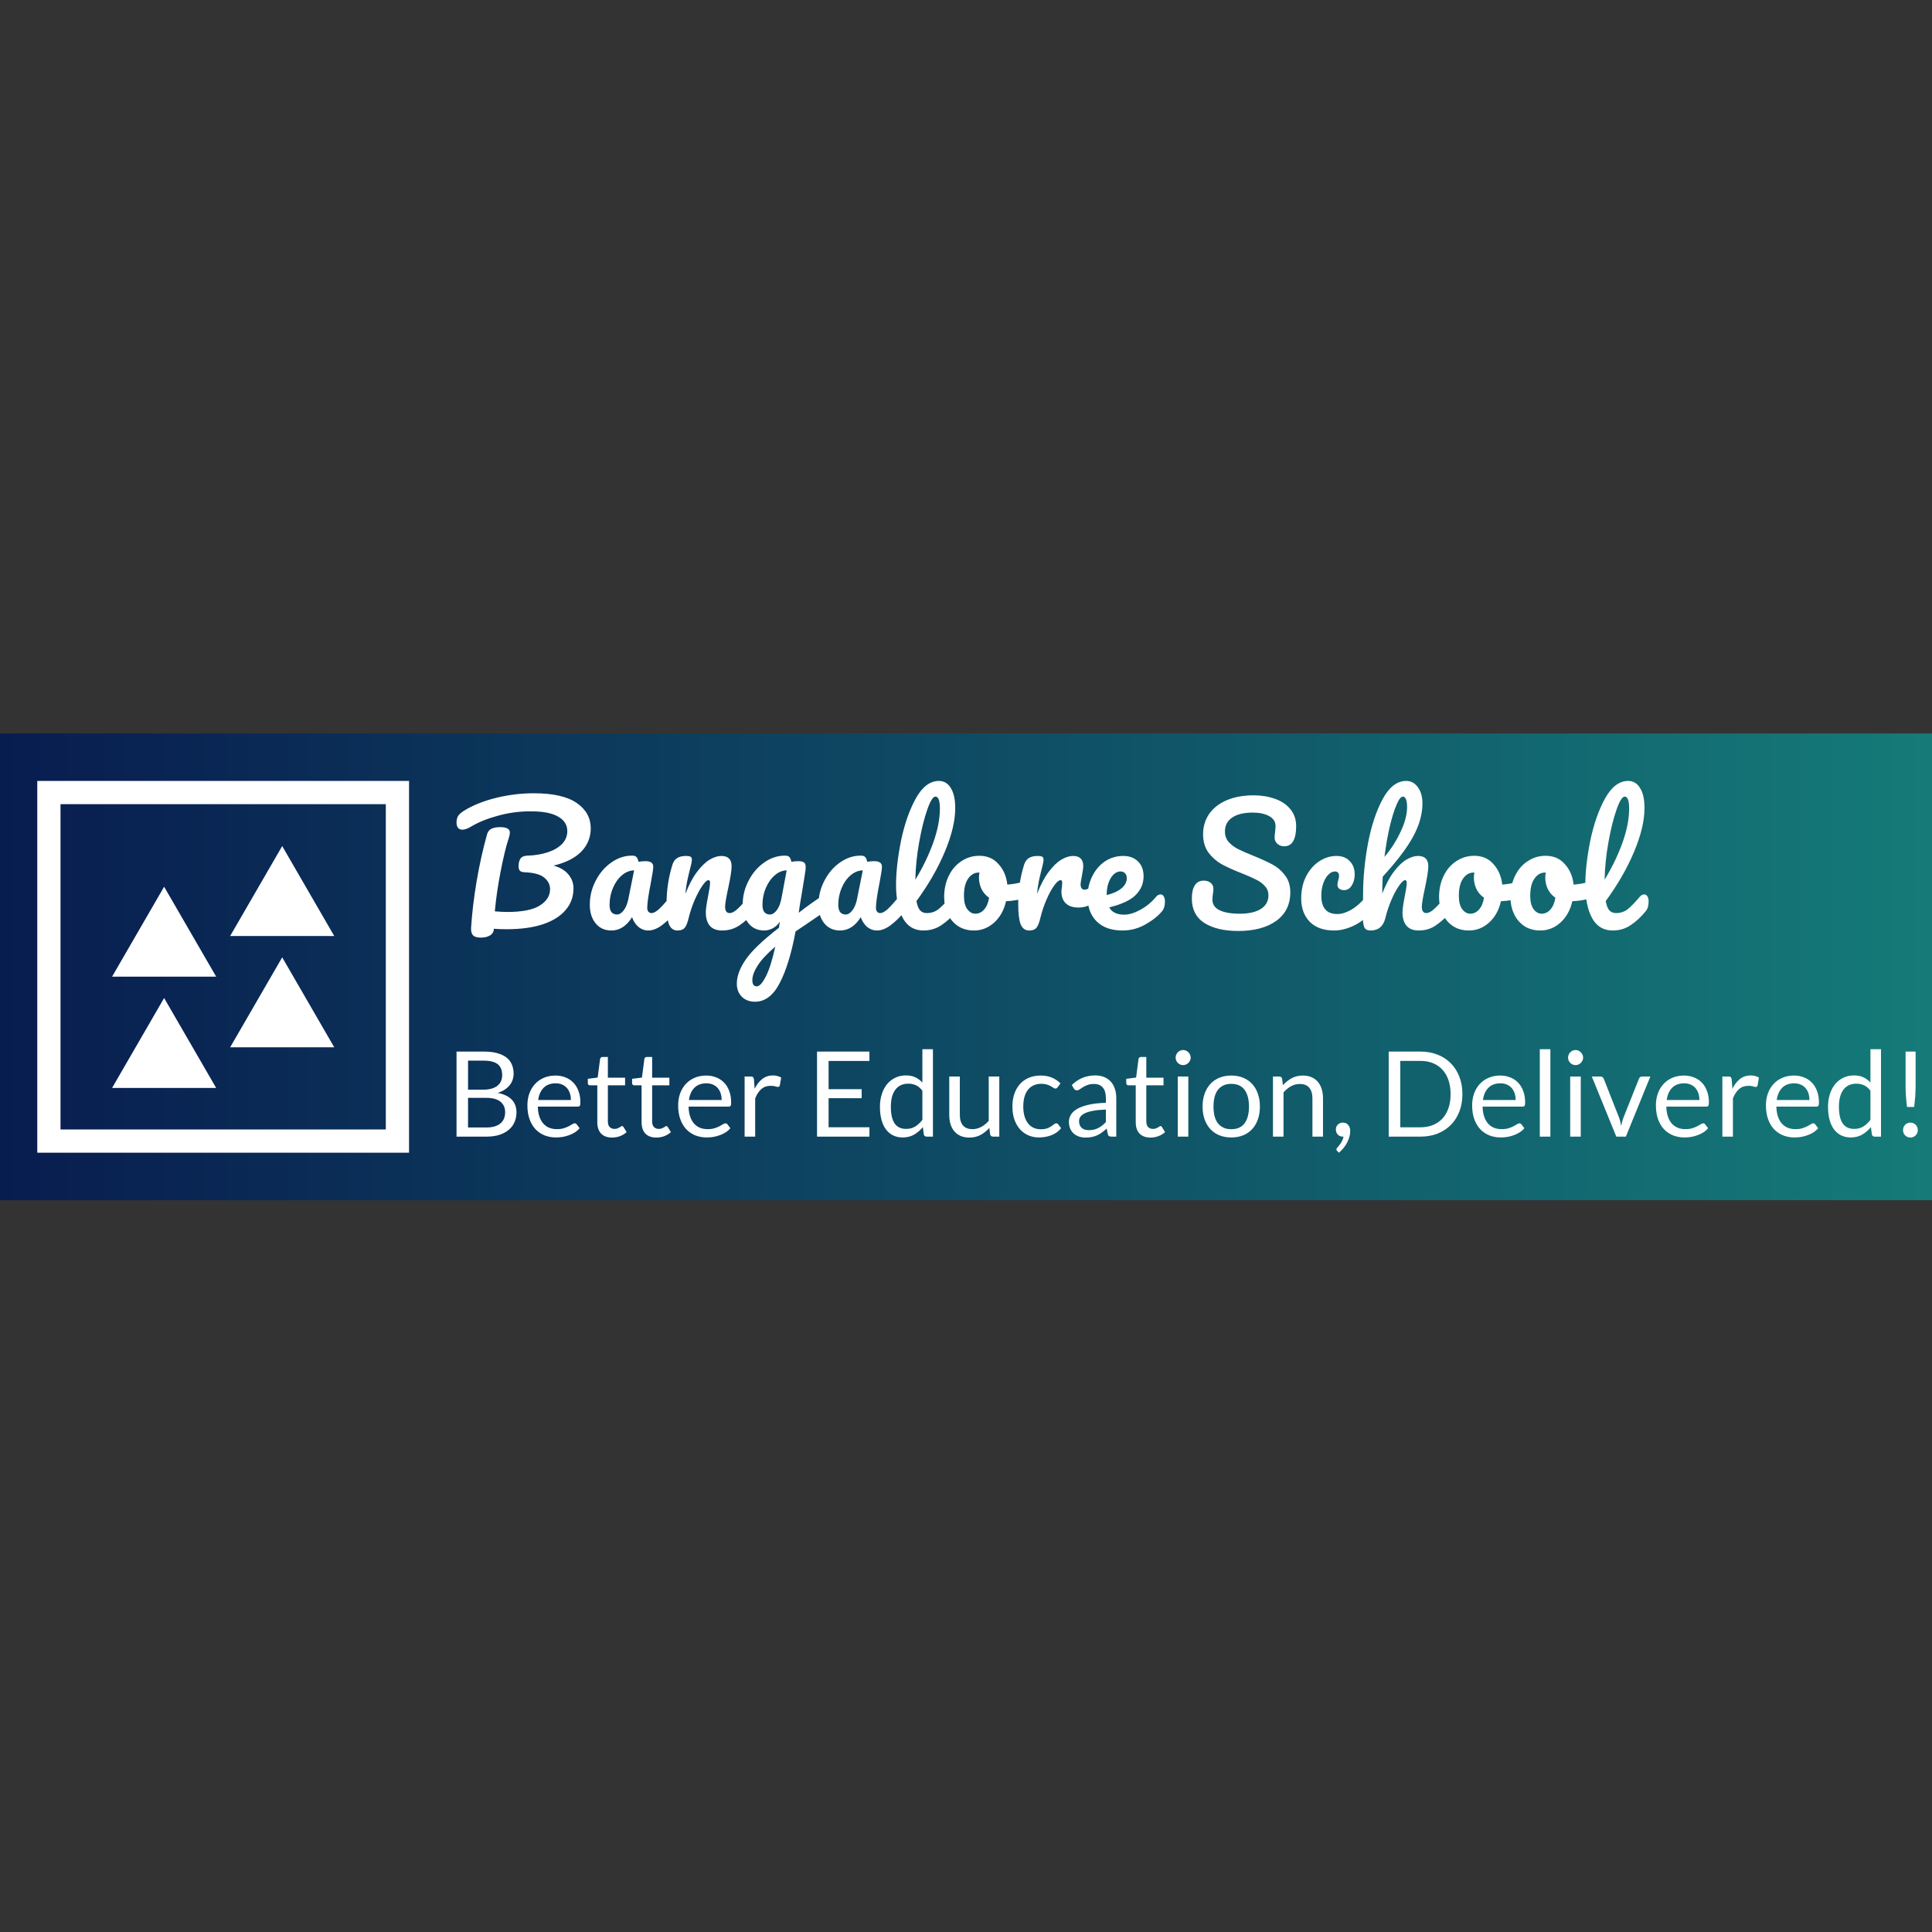 <svg version="1.1" xmlns="http://www.w3.org/2000/svg" viewBox="0 0 250 250"><rect x="0" y="0" width="250" height="250" fill="#333333" stroke="none"/><desc>Created with Snap</desc><defs><linearGradient x1="-2999.296" y1="-1269.76" x2="9782.143" y2="-1269.76" gradientUnits="userSpaceOnUse" id="linearGradientSkv0evmzwj1"><stop offset="0%" stop-color="#081c4f"></stop><stop offset="100%" stop-color="#157c79"></stop></linearGradient></defs><g transform="matrix(0.02,0,0,0.02,58.665,120.303)"><rect x="-2999.296" y="-1269.76" width="12781.439" height="3019.776" fill="url('#linearGradientSkv0evmzwj1')"></rect><g transform="matrix(75.168,0,0,75.168,-2692.096,-961.357)"><g display="none"><rect x="-331.365" y="-102.667" display="inline" fill="#ffffff" width="473.333" height="236" style=""></rect></g><g display="none"><g display="inline"><g><path d="M30,1.984v28H2v-28H30 M32-0.016H0v32h32V-0.016L32-0.016z" fill="#ffffff" style=""></path></g></g><g display="inline"><g><polygon fill="#ffffff" points="10.918,9.09 15.398,16.831 6.439,16.831    " style=""></polygon></g><g><polygon fill="#ffffff" points="21.082,5.59 25.561,13.331 16.602,13.331    " style=""></polygon></g><g><polygon fill="#ffffff" points="10.918,18.669 15.398,26.41 6.439,26.41    " style=""></polygon></g><g><polygon points="21.082,15.169 25.561,22.91 16.602,22.91    " fill="#ffffff" style=""></polygon></g></g></g><g display="none"><g display="inline"><path fill="#ffffff" d="M31,0.984v30H1v-30H31 M32-0.016H0v32h32V-0.016L32-0.016z" style=""></path></g><g display="inline"><path fill="#ffffff" d="M10.918,11.087l2.745,4.744h-5.49L10.918,11.087 M10.918,9.09l-4.479,7.741h8.958L10.918,9.09L10.918,9.09    z" style=""></path></g><g display="inline"><path fill="#ffffff" d="M21.082,7.587l2.745,4.744h-5.49L21.082,7.587 M21.082,5.59l-4.479,7.741h8.958L21.082,5.59L21.082,5.59z" style=""></path></g><g display="inline"><path fill="#ffffff" d="M10.918,20.666l2.745,4.744h-5.49L10.918,20.666 M10.918,18.669L6.439,26.41h8.958L10.918,18.669    L10.918,18.669z" style=""></path></g><g display="inline"><path fill="#ffffff" d="M21.082,17.166l2.745,4.744h-5.49L21.082,17.166 M21.082,15.169l-4.479,7.741h8.958L21.082,15.169    L21.082,15.169z" style=""></path></g></g><g display="none"><g display="inline"><g><rect x="0.5" y="0.484" fill="#ffffff" width="31" height="31" style=""></rect></g><g><g><path d="M31,0.984v30H1v-30H31 M32-0.016H0v32h32V-0.016L32-0.016z" fill="#ffffff" style=""></path></g></g></g><g display="inline"><g><polygon fill="#ffffff" points="7.307,16.331 10.918,10.088 14.53,16.331    " style=""></polygon></g><g><g><path d="M10.918,11.087l2.745,4.744h-5.49L10.918,11.087 M10.918,9.09l-4.479,7.741h8.958L10.918,9.09L10.918,9.09z" fill="#ffffff" style=""></path></g></g></g><g display="inline"><g><polygon fill="#ffffff" points="17.47,12.831 21.082,6.588 24.693,12.831    " style=""></polygon></g><g><path d="M21.082,7.587l2.745,4.744h-5.49L21.082,7.587 M21.082,5.59l-4.479,7.741h8.958L21.082,5.59L21.082,5.59z" fill="#ffffff" style=""></path></g></g><g display="inline"><g><polygon fill="#ffffff" points="7.307,25.91 10.918,19.667 14.53,25.91    " style=""></polygon></g><g><g><path d="M10.918,20.666l2.745,4.744h-5.49L10.918,20.666 M10.918,18.669L6.439,26.41h8.958L10.918,18.669L10.918,18.669z" fill="#ffffff" style=""></path></g></g></g><g display="inline"><g><polygon fill="#ffffff" points="17.47,22.41 21.082,16.167 24.693,22.41    " style=""></polygon></g><g><path d="M21.082,17.166l2.745,4.744h-5.49L21.082,17.166 M21.082,15.169l-4.479,7.741h8.958L21.082,15.169L21.082,15.169z" fill="#ffffff" style=""></path></g></g></g><g><g><path d="M0,31.984h32v-32H0V31.984z M2,1.984h28v28H2V1.984z" fill="#ffffff" style=""></path><polygon points="6.439,16.831 15.398,16.831 10.918,9.09   " fill="#ffffff" style=""></polygon><polygon points="16.602,13.331 25.561,13.331 21.082,5.59   " fill="#ffffff" style=""></polygon><polygon points="6.439,26.41 15.398,26.41 10.918,18.669   " fill="#ffffff" style=""></polygon><polygon points="16.602,22.91 25.561,22.91 21.082,15.169   " fill="#ffffff" style=""></polygon></g></g><desc>Created with Snap</desc><defs></defs></g><g><g transform="matrix(1.024,0,0,-1.024,0,0)"><path d="M868 640Q868 555 808 493Q748 432 633 405Q695 388 727 349Q759 311 759 261Q759 182 709 124Q660 66 565 34Q470 3 336 3Q286 3 256 6Q255 -22 232 -36Q209 -50 173 -50Q137 -50 123 -34Q110 -18 112 13Q121 153 147 306Q173 460 213 603Q220 628 241 638Q262 648 296 648Q357 648 357 614Q357 600 351 582Q325 504 299 370Q273 237 262 116Q310 112 340 112Q480 112 545 152Q611 193 611 256Q611 300 573 330Q536 360 448 363Q428 364 420 373Q412 382 412 402Q412 431 424 449Q436 467 468 468Q539 470 596 489Q654 508 687 542Q720 577 720 623Q720 681 663 714Q606 748 488 748Q381 748 281 720Q181 693 111 651Q79 632 57 632Q39 632 29 644Q20 657 20 676Q20 701 30 719Q41 737 81 760Q165 808 278 835Q391 862 509 862Q690 862 779 801Q868 740 868 640ZM998 -5Q936 -5 899 40Q862 85 862 158Q862 238 899 309Q936 381 997 424Q1059 468 1128 468Q1150 468 1157 459Q1165 451 1170 429Q1191 433 1214 433Q1263 433 1263 398Q1263 377 1248 298Q1225 183 1225 138Q1225 123 1232 114Q1240 105 1252 105Q1271 105 1298 129Q1325 154 1371 209Q1383 223 1398 223Q1411 223 1418 211Q1426 199 1426 178Q1426 138 1407 116Q1366 65 1320 30Q1274 -5 1231 -5Q1198 -5 1170 17Q1143 40 1129 79Q1077 -5 998 -5ZM1034 96Q1056 96 1076 122Q1096 148 1105 191L1142 375Q1100 374 1064 343Q1029 313 1008 263Q987 213 987 157Q987 126 999 111Q1012 96 1034 96ZM1416 -5Q1378 -5 1362 35Q1347 75 1347 163Q1347 293 1384 410Q1393 439 1413 452Q1434 466 1471 466Q1491 466 1499 461Q1507 456 1507 442Q1507 426 1492 370Q1482 330 1476 300Q1470 270 1466 226Q1499 312 1540 366Q1581 420 1620 443Q1660 466 1693 466Q1758 466 1758 401Q1758 362 1736 260Q1717 173 1717 145Q1717 105 1746 105Q1766 105 1793 129Q1821 154 1867 209Q1879 223 1894 223Q1907 223 1914 211Q1922 199 1922 178Q1922 138 1903 116Q1860 63 1810 29Q1761 -5 1698 -5Q1647 -5 1621 24Q1595 54 1595 110Q1595 138 1609 210Q1622 273 1622 297Q1622 313 1611 313Q1598 313 1574 279Q1551 246 1526 191Q1502 136 1487 75Q1476 28 1461 11Q1447 -5 1416 -5ZM2353 221Q2366 221 2373 208Q2381 196 2381 177Q2381 154 2374 141Q2367 128 2352 118Q2266 60 2226 32L2162 -11Q2124 -218 2062 -337Q2001 -455 1906 -455Q1855 -455 1823 -424Q1791 -392 1791 -341Q1791 -270 1847 -189Q1903 -107 2057 12L2063 51Q2046 24 2018 9Q1991 -5 1964 -5Q1902 -5 1865 40Q1828 85 1828 158Q1828 238 1865 309Q1902 381 1963 424Q2025 468 2094 468Q2116 468 2123 459Q2131 451 2136 429Q2155 433 2180 433Q2205 433 2215 425Q2226 418 2226 396Q2226 384 2225 377Q2221 346 2200 220Q2196 196 2191 167Q2187 139 2182 107Q2259 167 2330 213Q2343 221 2353 221ZM2000 96Q2023 96 2044 124Q2065 152 2074 204L2106 375Q2065 374 2030 343Q1995 313 1974 263Q1953 213 1953 157Q1953 126 1965 111Q1978 96 2000 96ZM1917 -358Q1942 -358 1973 -298Q2005 -238 2034 -107Q1957 -173 1923 -226Q1889 -279 1889 -319Q1889 -336 1895 -347Q1902 -358 1917 -358ZM2443 -5Q2381 -5 2344 40Q2307 85 2307 158Q2307 238 2344 309Q2381 381 2442 424Q2504 468 2573 468Q2595 468 2602 459Q2610 451 2615 429Q2636 433 2659 433Q2708 433 2708 398Q2708 377 2693 298Q2670 183 2670 138Q2670 123 2677 114Q2685 105 2697 105Q2716 105 2743 129Q2770 154 2816 209Q2828 223 2843 223Q2856 223 2863 211Q2871 199 2871 178Q2871 138 2852 116Q2811 65 2765 30Q2719 -5 2676 -5Q2643 -5 2615 17Q2588 40 2574 79Q2522 -5 2443 -5ZM2479 96Q2501 96 2521 122Q2541 148 2550 191L2587 375Q2545 374 2509 343Q2474 313 2453 263Q2432 213 2432 157Q2432 126 2444 111Q2457 96 2479 96ZM3169 223Q3182 223 3189 211Q3197 199 3197 178Q3197 138 3178 116Q3135 63 3084 29Q3034 -5 2970 -5Q2882 -5 2839 75Q2797 155 2797 282Q2797 404 2828 560Q2860 716 2921 828Q2983 940 3068 940Q3116 940 3143 895Q3171 851 3171 768Q3171 649 3105 492Q3039 335 2926 181Q2933 140 2949 122Q2965 105 2991 105Q3032 105 3063 128Q3094 152 3142 209Q3154 223 3169 223ZM3046 841Q3023 841 2994 758Q2965 675 2943 552Q2921 429 2919 316Q2990 433 3032 550Q3074 668 3074 765Q3074 841 3046 841ZM3626 307Q3639 307 3646 294Q3653 281 3653 261Q3653 213 3624 204Q3564 183 3492 180Q3473 96 3417 45Q3361 -5 3290 -5Q3230 -5 3187 24Q3145 53 3123 101Q3101 149 3101 205Q3101 281 3130 340Q3159 400 3210 433Q3261 467 3323 467Q3399 467 3445 414Q3492 362 3500 285Q3547 288 3612 305Q3620 307 3626 307ZM3298 101Q3330 101 3353 127Q3377 153 3385 202Q3354 223 3337 257Q3321 291 3321 329Q3321 345 3324 361L3319 361Q3279 361 3252 322Q3226 284 3226 214Q3226 159 3247 130Q3269 101 3298 101ZM3638 -5Q3600 -5 3584 35Q3569 75 3569 163Q3569 293 3606 410Q3615 439 3635 452Q3656 466 3693 466Q3713 466 3721 461Q3729 456 3729 442Q3729 426 3714 370Q3704 330 3698 300Q3692 270 3688 226Q3721 312 3762 366Q3803 420 3842 443Q3882 466 3915 466Q3980 466 3980 401Q3980 388 3971 338Q3963 298 3963 288Q3963 253 3988 253Q4016 253 4060 297Q4073 310 4087 310Q4100 310 4107 298Q4115 287 4115 268Q4115 231 4095 210Q4067 181 4029 160Q3992 140 3950 140Q3897 140 3869 167Q3842 194 3842 240Q3842 255 3845 270Q3847 290 3847 297Q3847 313 3836 313Q3821 313 3796 279Q3772 246 3748 191Q3724 136 3709 75Q3698 28 3683 11Q3669 -5 3638 -5ZM4468 223Q4481 223 4488 211Q4496 199 4496 178Q4496 138 4477 116Q4440 71 4372 33Q4305 -5 4228 -5Q4123 -5 4065 52Q4007 109 4007 208Q4007 277 4036 336Q4065 396 4116 431Q4168 466 4233 466Q4291 466 4326 431Q4361 397 4361 338Q4361 269 4311 219Q4262 170 4144 141Q4169 95 4239 95Q4284 95 4341 126Q4399 158 4441 209Q4453 223 4468 223ZM4216 368Q4179 368 4153 325Q4128 282 4128 221L4128 219Q4187 233 4221 261Q4255 289 4255 326Q4255 345 4244 356Q4234 368 4216 368ZM4959 -8Q4826 -8 4746 42Q4666 93 4666 197Q4666 252 4685 281Q4704 310 4741 310Q4768 310 4785 296Q4802 282 4802 260Q4802 240 4799 225Q4799 221 4797 211Q4796 201 4796 190Q4796 145 4841 123Q4887 101 4969 101Q5054 101 5102 131Q5150 162 5150 217Q5150 251 5128 275Q5106 300 5073 316Q5040 333 4980 357Q4903 387 4854 414Q4806 441 4771 487Q4737 534 4737 603Q4737 675 4775 731Q4814 787 4886 818Q4959 849 5057 849Q5130 849 5191 827Q5252 806 5288 762Q5325 718 5325 654Q5325 591 5306 559Q5287 527 5250 527Q5224 527 5206 543Q5189 559 5189 581Q5189 600 5192 616Q5195 646 5195 654Q5195 696 5154 718Q5113 740 5052 740Q4966 740 4920 708Q4875 677 4875 620Q4875 582 4898 555Q4922 528 4957 510Q4992 492 5055 467Q5131 436 5177 411Q5223 386 5255 343Q5288 300 5288 237Q5288 119 5198 55Q5109 -8 4959 -8ZM5564 -5Q5466 -5 5411 50Q5357 106 5357 197Q5357 278 5389 339Q5421 400 5472 433Q5523 466 5579 466Q5634 466 5664 433Q5695 401 5695 350Q5695 308 5676 279Q5658 250 5628 250Q5609 250 5597 259Q5586 268 5586 284Q5586 291 5588 300Q5590 309 5591 313Q5596 328 5596 341Q5596 354 5589 361Q5583 368 5571 368Q5548 368 5528 347Q5508 327 5496 292Q5484 257 5484 215Q5484 99 5585 99Q5626 99 5673 126Q5721 154 5767 209Q5779 223 5794 223Q5807 223 5814 211Q5822 199 5822 178Q5822 140 5803 116Q5756 58 5690 26Q5625 -5 5564 -5ZM6296 223Q6309 223 6316 211Q6324 199 6324 178Q6324 138 6305 116Q6259 63 6210 29Q6162 -5 6100 -5Q6049 -5 6023 24Q5997 54 5997 110Q5997 138 6011 210Q6024 273 6024 297Q6024 313 6013 313Q6000 313 5976 279Q5952 246 5928 191Q5904 136 5889 75Q5870 -5 5795 -5Q5765 -5 5755 16Q5746 38 5746 94Q5746 126 5747 145L5748 225Q5748 379 5779 546Q5811 713 5872 826Q5934 940 6020 940Q6066 940 6094 900Q6123 861 6123 798Q6123 697 6064 588Q6005 480 5872 335Q5869 283 5869 228Q5902 313 5942 366Q5983 420 6022 443Q6062 466 6095 466Q6160 466 6160 401Q6160 362 6138 260Q6119 173 6119 145Q6119 105 6148 105Q6168 105 6195 129Q6223 154 6269 209Q6281 223 6296 223ZM5999 841Q5981 841 5959 789Q5937 738 5916 650Q5896 563 5883 460Q5945 533 5985 619Q6026 705 6026 775Q6026 807 6019 824Q6012 841 5999 841ZM6753 307Q6766 307 6773 294Q6780 281 6780 261Q6780 213 6751 204Q6691 183 6619 180Q6600 96 6544 45Q6488 -5 6417 -5Q6357 -5 6314 24Q6272 53 6250 101Q6228 149 6228 205Q6228 281 6257 340Q6286 400 6337 433Q6388 467 6450 467Q6526 467 6572 414Q6619 362 6627 285Q6674 288 6739 305Q6747 307 6753 307ZM6425 101Q6457 101 6480 127Q6504 153 6512 202Q6481 223 6464 257Q6448 291 6448 329Q6448 345 6451 361L6446 361Q6406 361 6379 322Q6353 284 6353 214Q6353 159 6374 130Q6396 101 6425 101ZM7204 307Q7217 307 7224 294Q7231 281 7231 261Q7231 213 7202 204Q7142 183 7070 180Q7051 96 6995 45Q6939 -5 6868 -5Q6808 -5 6765 24Q6723 53 6701 101Q6679 149 6679 205Q6679 281 6708 340Q6737 400 6788 433Q6839 467 6901 467Q6977 467 7023 414Q7070 362 7078 285Q7125 288 7190 305Q7198 307 7204 307ZM6876 101Q6908 101 6931 127Q6955 153 6963 202Q6932 223 6915 257Q6899 291 6899 329Q6899 345 6902 361L6897 361Q6857 361 6830 322Q6804 284 6804 214Q6804 159 6825 130Q6847 101 6876 101ZM7524 223Q7537 223 7544 211Q7552 199 7552 178Q7552 138 7533 116Q7490 63 7439 29Q7389 -5 7325 -5Q7237 -5 7194 75Q7152 155 7152 282Q7152 404 7183 560Q7215 716 7276 828Q7338 940 7423 940Q7471 940 7498 895Q7526 851 7526 768Q7526 649 7460 492Q7394 335 7281 181Q7288 140 7304 122Q7320 105 7346 105Q7387 105 7418 128Q7449 152 7497 209Q7509 223 7524 223ZM7401 841Q7378 841 7349 758Q7320 675 7298 552Q7276 429 7274 316Q7345 433 7387 550Q7429 668 7429 765Q7429 841 7401 841Z" fill="#ffffff" style=""></path></g></g><g transform="matrix(0.75,0,0,0.75,-46.336,1338.752)"><g transform="matrix(0.512,0,0,-0.512,0,0)"><path d="M681 0L174 0L174 1433L631 1433Q763 1433 858 1407Q954 1381 1015 1333Q1077 1285 1106 1215Q1136 1146 1136 1059Q1136 1006 1119 957Q1103 908 1069 866Q1036 824 985 791Q935 758 867 737Q1024 706 1104 624Q1184 542 1184 408Q1184 317 1150 242Q1117 167 1052 113Q988 59 894 29Q801 0 681 0ZM677 653L368 653L368 154L678 154Q761 154 820 173Q880 192 918 226Q957 261 975 308Q993 356 993 413Q993 524 914 588Q836 653 677 653ZM368 1280L368 791L624 791Q706 791 766 809Q826 827 865 859Q905 891 924 936Q943 982 943 1036Q943 1162 867 1221Q791 1280 631 1280L368 1280ZM1841 1029Q1932 1029 2009 998Q2086 968 2142 910Q2198 853 2229 768Q2261 684 2261 576Q2261 534 2252 520Q2243 506 2218 506L1544 506Q1546 410 1570 339Q1594 268 1636 220Q1678 173 1736 149Q1794 126 1866 126Q1933 126 1981 141Q2030 157 2065 175Q2100 193 2123 208Q2147 224 2164 224Q2186 224 2198 207L2248 142Q2215 102 2169 72Q2123 43 2070 24Q2018 5 1962 -5Q1906 -14 1851 -14Q1746 -14 1657 21Q1569 57 1504 125Q1440 194 1404 295Q1368 396 1368 527Q1368 633 1400 725Q1433 817 1494 884Q1555 952 1643 990Q1731 1029 1841 1029ZM1845 898Q1716 898 1642 823Q1568 749 1550 617L2101 617Q2101 679 2084 730Q2067 782 2034 819Q2001 857 1953 877Q1906 898 1845 898ZM2795 -16Q2675 -16 2610 51Q2546 118 2546 244L2546 864L2424 864Q2408 864 2397 873Q2386 883 2386 903L2386 974L2552 995L2593 1308Q2595 1323 2606 1332Q2617 1342 2634 1342L2724 1342L2724 993L3014 993L3014 864L2724 864L2724 256Q2724 192 2755 161Q2786 130 2835 130Q2863 130 2883 137Q2904 145 2919 154Q2934 163 2944 170Q2955 178 2963 178Q2977 178 2988 161L3040 76Q2994 33 2929 8Q2864 -16 2795 -16ZM3541 -16Q3421 -16 3356 51Q3292 118 3292 244L3292 864L3170 864Q3154 864 3143 873Q3132 883 3132 903L3132 974L3298 995L3339 1308Q3341 1323 3352 1332Q3363 1342 3380 1342L3470 1342L3470 993L3760 993L3760 864L3470 864L3470 256Q3470 192 3501 161Q3532 130 3581 130Q3609 130 3629 137Q3650 145 3665 154Q3680 163 3690 170Q3701 178 3709 178Q3723 178 3734 161L3786 76Q3740 33 3675 8Q3610 -16 3541 -16ZM4381 1029Q4472 1029 4549 998Q4626 968 4682 910Q4738 853 4769 768Q4801 684 4801 576Q4801 534 4792 520Q4783 506 4758 506L4084 506Q4086 410 4110 339Q4134 268 4176 220Q4218 173 4276 149Q4334 126 4406 126Q4473 126 4521 141Q4570 157 4605 175Q4640 193 4663 208Q4687 224 4704 224Q4726 224 4738 207L4788 142Q4755 102 4709 72Q4663 43 4610 24Q4558 5 4502 -5Q4446 -14 4391 -14Q4286 -14 4197 21Q4109 57 4044 125Q3980 194 3944 295Q3908 396 3908 527Q3908 633 3940 725Q3973 817 4034 884Q4095 952 4183 990Q4271 1029 4381 1029ZM4385 898Q4256 898 4182 823Q4108 749 4090 617L4641 617Q4641 679 4624 730Q4607 782 4574 819Q4541 857 4493 877Q4446 898 4385 898ZM5206 0L5028 0L5028 1013L5130 1013Q5159 1013 5170 1002Q5181 991 5185 964L5197 806Q5249 912 5325 971Q5402 1031 5505 1031Q5547 1031 5581 1021Q5615 1012 5644 995L5621 862Q5614 837 5590 837Q5576 837 5547 846Q5518 856 5466 856Q5373 856 5310 802Q5248 748 5206 645L5206 0ZM6248 1433L7131 1433L7131 1275L6443 1275L6443 799L7000 799L7000 647L6443 647L6443 158L7131 158L7131 0L6248 0L6248 1433ZM8201 0L8095 0Q8057 0 8047 37L8031 160Q7966 81 7882 33Q7799 -14 7691 -14Q7604 -14 7533 19Q7462 53 7412 118Q7362 183 7335 280Q7308 377 7308 503Q7308 615 7338 711Q7368 808 7424 879Q7481 950 7562 990Q7643 1031 7746 1031Q7839 1031 7905 999Q7971 968 8023 911L8023 1473L8201 1473L8201 0ZM7750 130Q7837 130 7902 170Q7968 210 8023 283L8023 773Q7974 839 7915 865Q7857 892 7786 892Q7644 892 7568 791Q7492 690 7492 503Q7492 404 7509 333Q7526 263 7559 217Q7592 172 7640 151Q7688 130 7750 130ZM8476 1013L8654 1013L8654 367Q8654 252 8707 189Q8760 126 8867 126Q8945 126 9014 163Q9083 200 9141 266L9141 1013L9319 1013L9319 0L9213 0Q9175 0 9165 37L9151 146Q9085 73 9003 28Q8921 -16 8815 -16Q8732 -16 8668 11Q8605 39 8562 89Q8519 139 8497 210Q8476 281 8476 367L8476 1013ZM10350 897L10303 833Q10295 822 10287 816Q10279 810 10264 810Q10249 810 10231 822Q10214 835 10187 850Q10160 865 10121 877Q10083 890 10027 890Q9953 890 9896 863Q9839 837 9800 787Q9762 737 9742 666Q9723 595 9723 507Q9723 415 9744 343Q9765 272 9803 223Q9841 175 9895 149Q9950 124 10018 124Q10083 124 10125 139Q10167 155 10195 174Q10223 193 10241 208Q10259 224 10277 224Q10300 224 10311 207L10361 142Q10295 61 10196 23Q10097 -14 9987 -14Q9892 -14 9810 21Q9729 56 9669 122Q9609 189 9574 286Q9540 383 9540 507Q9540 620 9571 716Q9603 812 9663 881Q9724 951 9813 990Q9902 1029 10017 1029Q10123 1029 10205 994Q10287 960 10350 897ZM11290 648L11290 0L11211 0Q11185 0 11169 8Q11153 16 11148 42L11128 136Q11088 100 11050 71Q11012 43 10970 23Q10928 4 10880 -6Q10833 -16 10775 -16Q10716 -16 10664 0Q10613 17 10575 50Q10537 83 10514 133Q10492 184 10492 253Q10492 313 10525 368Q10558 424 10631 467Q10705 510 10824 537Q10943 565 11115 569L11115 648Q11115 766 11064 826Q11014 887 10915 887Q10850 887 10805 870Q10761 854 10728 833Q10696 813 10672 796Q10649 780 10626 780Q10608 780 10594 789Q10581 799 10573 813L10541 870Q10625 951 10722 991Q10819 1031 10937 1031Q11022 1031 11088 1003Q11154 975 11199 925Q11244 875 11267 804Q11290 733 11290 648ZM10828 109Q10875 109 10914 118Q10953 128 10987 145Q11022 163 11053 188Q11085 213 11115 245L11115 456Q10992 452 10906 436Q10820 421 10766 396Q10712 371 10687 337Q10663 303 10663 261Q10663 221 10676 192Q10689 163 10711 144Q10733 126 10763 117Q10793 109 10828 109ZM11867 -16Q11747 -16 11682 51Q11618 118 11618 244L11618 864L11496 864Q11480 864 11469 873Q11458 883 11458 903L11458 974L11624 995L11665 1308Q11667 1323 11678 1332Q11689 1342 11706 1342L11796 1342L11796 993L12086 993L12086 864L11796 864L11796 256Q11796 192 11827 161Q11858 130 11907 130Q11935 130 11955 137Q11976 145 11991 154Q12006 163 12016 170Q12027 178 12035 178Q12049 178 12060 161L12112 76Q12066 33 12001 8Q11936 -16 11867 -16ZM12326 1013L12504 1013L12504 0L12326 0L12326 1013ZM12544 1331Q12544 1305 12533 1282Q12523 1260 12505 1242Q12488 1225 12465 1215Q12442 1205 12416 1205Q12390 1205 12367 1215Q12345 1225 12327 1242Q12310 1260 12300 1282Q12290 1305 12290 1331Q12290 1357 12300 1380Q12310 1404 12327 1421Q12345 1439 12367 1449Q12390 1459 12416 1459Q12442 1459 12465 1449Q12488 1439 12505 1421Q12523 1404 12533 1380Q12544 1357 12544 1331ZM13228 1029Q13339 1029 13428 992Q13518 955 13580 887Q13643 819 13676 722Q13710 626 13710 507Q13710 387 13676 291Q13643 195 13580 127Q13518 59 13428 22Q13339 -14 13228 -14Q13117 -14 13027 22Q12938 59 12875 127Q12812 195 12778 291Q12744 387 12744 507Q12744 626 12778 722Q12812 819 12875 887Q12938 955 13027 992Q13117 1029 13228 1029ZM13228 125Q13378 125 13452 225Q13526 326 13526 506Q13526 687 13452 788Q13378 889 13228 889Q13152 889 13096 863Q13040 837 13002 788Q12965 739 12946 667Q12928 596 12928 506Q12928 416 12946 345Q12965 274 13002 225Q13040 177 13096 151Q13152 125 13228 125ZM14108 0L13930 0L13930 1013L14036 1013Q14074 1013 14084 976L14098 866Q14164 939 14245 984Q14327 1029 14434 1029Q14517 1029 14580 1001Q14644 974 14686 923Q14729 873 14751 802Q14773 731 14773 645L14773 0L14595 0L14595 645Q14595 760 14542 823Q14490 887 14382 887Q14303 887 14234 849Q14166 811 14108 746L14108 0ZM14990 123Q14990 146 14998 166Q15007 187 15022 202Q15038 218 15060 227Q15082 236 15108 236Q15138 236 15161 225Q15185 214 15200 194Q15216 175 15224 149Q15232 124 15232 94Q15232 49 15219 0Q15206 -48 15182 -96Q15158 -143 15122 -188Q15087 -233 15042 -271L15012 -242Q14999 -230 14999 -214Q14999 -201 15013 -187Q15023 -176 15038 -158Q15054 -139 15070 -115Q15086 -91 15099 -62Q15113 -33 15119 0L15106 0Q15080 0 15059 9Q15038 18 15022 34Q15007 51 14998 73Q14990 96 14990 123ZM17122 716Q17122 555 17071 423Q17020 291 16927 197Q16834 103 16704 51Q16574 0 16416 0L15880 0L15880 1433L16416 1433Q16574 1433 16704 1381Q16834 1330 16927 1235Q17020 1141 17071 1009Q17122 877 17122 716ZM16923 716Q16923 848 16887 952Q16851 1056 16785 1128Q16719 1200 16625 1238Q16531 1276 16416 1276L16075 1276L16075 157L16416 157Q16531 157 16625 195Q16719 233 16785 304Q16851 376 16887 480Q16923 584 16923 716ZM17759 1029Q17850 1029 17927 998Q18004 968 18060 910Q18116 853 18147 768Q18179 684 18179 576Q18179 534 18170 520Q18161 506 18136 506L17462 506Q17464 410 17488 339Q17512 268 17554 220Q17596 173 17654 149Q17712 126 17784 126Q17851 126 17899 141Q17948 157 17983 175Q18018 193 18041 208Q18065 224 18082 224Q18104 224 18116 207L18166 142Q18133 102 18087 72Q18041 43 17988 24Q17936 5 17880 -5Q17824 -14 17769 -14Q17664 -14 17575 21Q17487 57 17422 125Q17358 194 17322 295Q17286 396 17286 527Q17286 633 17318 725Q17351 817 17412 884Q17473 952 17561 990Q17649 1029 17759 1029ZM17763 898Q17634 898 17560 823Q17486 749 17468 617L18019 617Q18019 679 18002 730Q17985 782 17952 819Q17919 857 17871 877Q17824 898 17763 898ZM18426 1473L18604 1473L18604 0L18426 0L18426 1473ZM18938 1013L19116 1013L19116 0L18938 0L18938 1013ZM19156 1331Q19156 1305 19145 1282Q19135 1260 19117 1242Q19100 1225 19077 1215Q19054 1205 19028 1205Q19002 1205 18979 1215Q18957 1225 18939 1242Q18922 1260 18912 1282Q18902 1305 18902 1331Q18902 1357 18912 1380Q18922 1404 18939 1421Q18957 1439 18979 1449Q19002 1459 19028 1459Q19054 1459 19077 1449Q19100 1439 19117 1421Q19135 1404 19145 1380Q19156 1357 19156 1331ZM19715 0L19302 1013L19448 1013Q19469 1013 19483 1002Q19497 991 19503 976L19760 324Q19774 288 19782 252Q19790 216 19797 181Q19805 216 19814 252Q19823 288 19837 324L20097 976Q20103 992 20116 1002Q20130 1013 20150 1013L20289 1013L19876 0L19715 0ZM20855 1029Q20946 1029 21023 998Q21100 968 21156 910Q21212 853 21243 768Q21275 684 21275 576Q21275 534 21266 520Q21257 506 21232 506L20558 506Q20560 410 20584 339Q20608 268 20650 220Q20692 173 20750 149Q20808 126 20880 126Q20947 126 20995 141Q21044 157 21079 175Q21114 193 21137 208Q21161 224 21178 224Q21200 224 21212 207L21262 142Q21229 102 21183 72Q21137 43 21084 24Q21032 5 20976 -5Q20920 -14 20865 -14Q20760 -14 20671 21Q20583 57 20518 125Q20454 194 20418 295Q20382 396 20382 527Q20382 633 20414 725Q20447 817 20508 884Q20569 952 20657 990Q20745 1029 20855 1029ZM20859 898Q20730 898 20656 823Q20582 749 20564 617L21115 617Q21115 679 21098 730Q21081 782 21048 819Q21015 857 20967 877Q20920 898 20859 898ZM21680 0L21502 0L21502 1013L21604 1013Q21633 1013 21644 1002Q21655 991 21659 964L21671 806Q21723 912 21799 971Q21876 1031 21979 1031Q22021 1031 22055 1021Q22089 1012 22118 995L22095 862Q22088 837 22064 837Q22050 837 22021 846Q21992 856 21940 856Q21847 856 21784 802Q21722 748 21680 645L21680 0ZM22709 1029Q22800 1029 22877 998Q22954 968 23010 910Q23066 853 23097 768Q23129 684 23129 576Q23129 534 23120 520Q23111 506 23086 506L22412 506Q22414 410 22438 339Q22462 268 22504 220Q22546 173 22604 149Q22662 126 22734 126Q22801 126 22849 141Q22898 157 22933 175Q22968 193 22991 208Q23015 224 23032 224Q23054 224 23066 207L23116 142Q23083 102 23037 72Q22991 43 22938 24Q22886 5 22830 -5Q22774 -14 22719 -14Q22614 -14 22525 21Q22437 57 22372 125Q22308 194 22272 295Q22236 396 22236 527Q22236 633 22268 725Q22301 817 22362 884Q22423 952 22511 990Q22599 1029 22709 1029ZM22713 898Q22584 898 22510 823Q22436 749 22418 617L22969 617Q22969 679 22952 730Q22935 782 22902 819Q22869 857 22821 877Q22774 898 22713 898ZM24175 0L24069 0Q24031 0 24021 37L24005 160Q23940 81 23856 33Q23773 -14 23665 -14Q23578 -14 23507 19Q23436 53 23386 118Q23336 183 23309 280Q23282 377 23282 503Q23282 615 23312 711Q23342 808 23398 879Q23455 950 23536 990Q23617 1031 23720 1031Q23813 1031 23879 999Q23945 968 23997 911L23997 1473L24175 1473L24175 0ZM23724 130Q23811 130 23876 170Q23942 210 23997 283L23997 773Q23948 839 23889 865Q23831 892 23760 892Q23618 892 23542 791Q23466 690 23466 503Q23466 404 23483 333Q23500 263 23533 217Q23566 172 23614 151Q23662 130 23724 130ZM24589 1433L24758 1433L24758 861Q24758 816 24756 773Q24755 730 24752 686Q24749 643 24744 597Q24740 552 24734 500L24613 500Q24607 552 24602 597Q24598 643 24595 686Q24592 730 24590 773Q24589 816 24589 861L24589 1433ZM24546 110Q24546 136 24555 159Q24565 182 24581 199Q24598 216 24621 226Q24644 236 24670 236Q24696 236 24719 226Q24742 216 24759 199Q24776 182 24785 159Q24795 136 24795 110Q24795 83 24785 60Q24776 38 24759 21Q24742 4 24719 -6Q24696 -15 24670 -15Q24644 -15 24621 -6Q24598 4 24581 21Q24565 38 24555 60Q24546 83 24546 110Z" fill="#ffffff" style=""></path></g></g></g></svg>